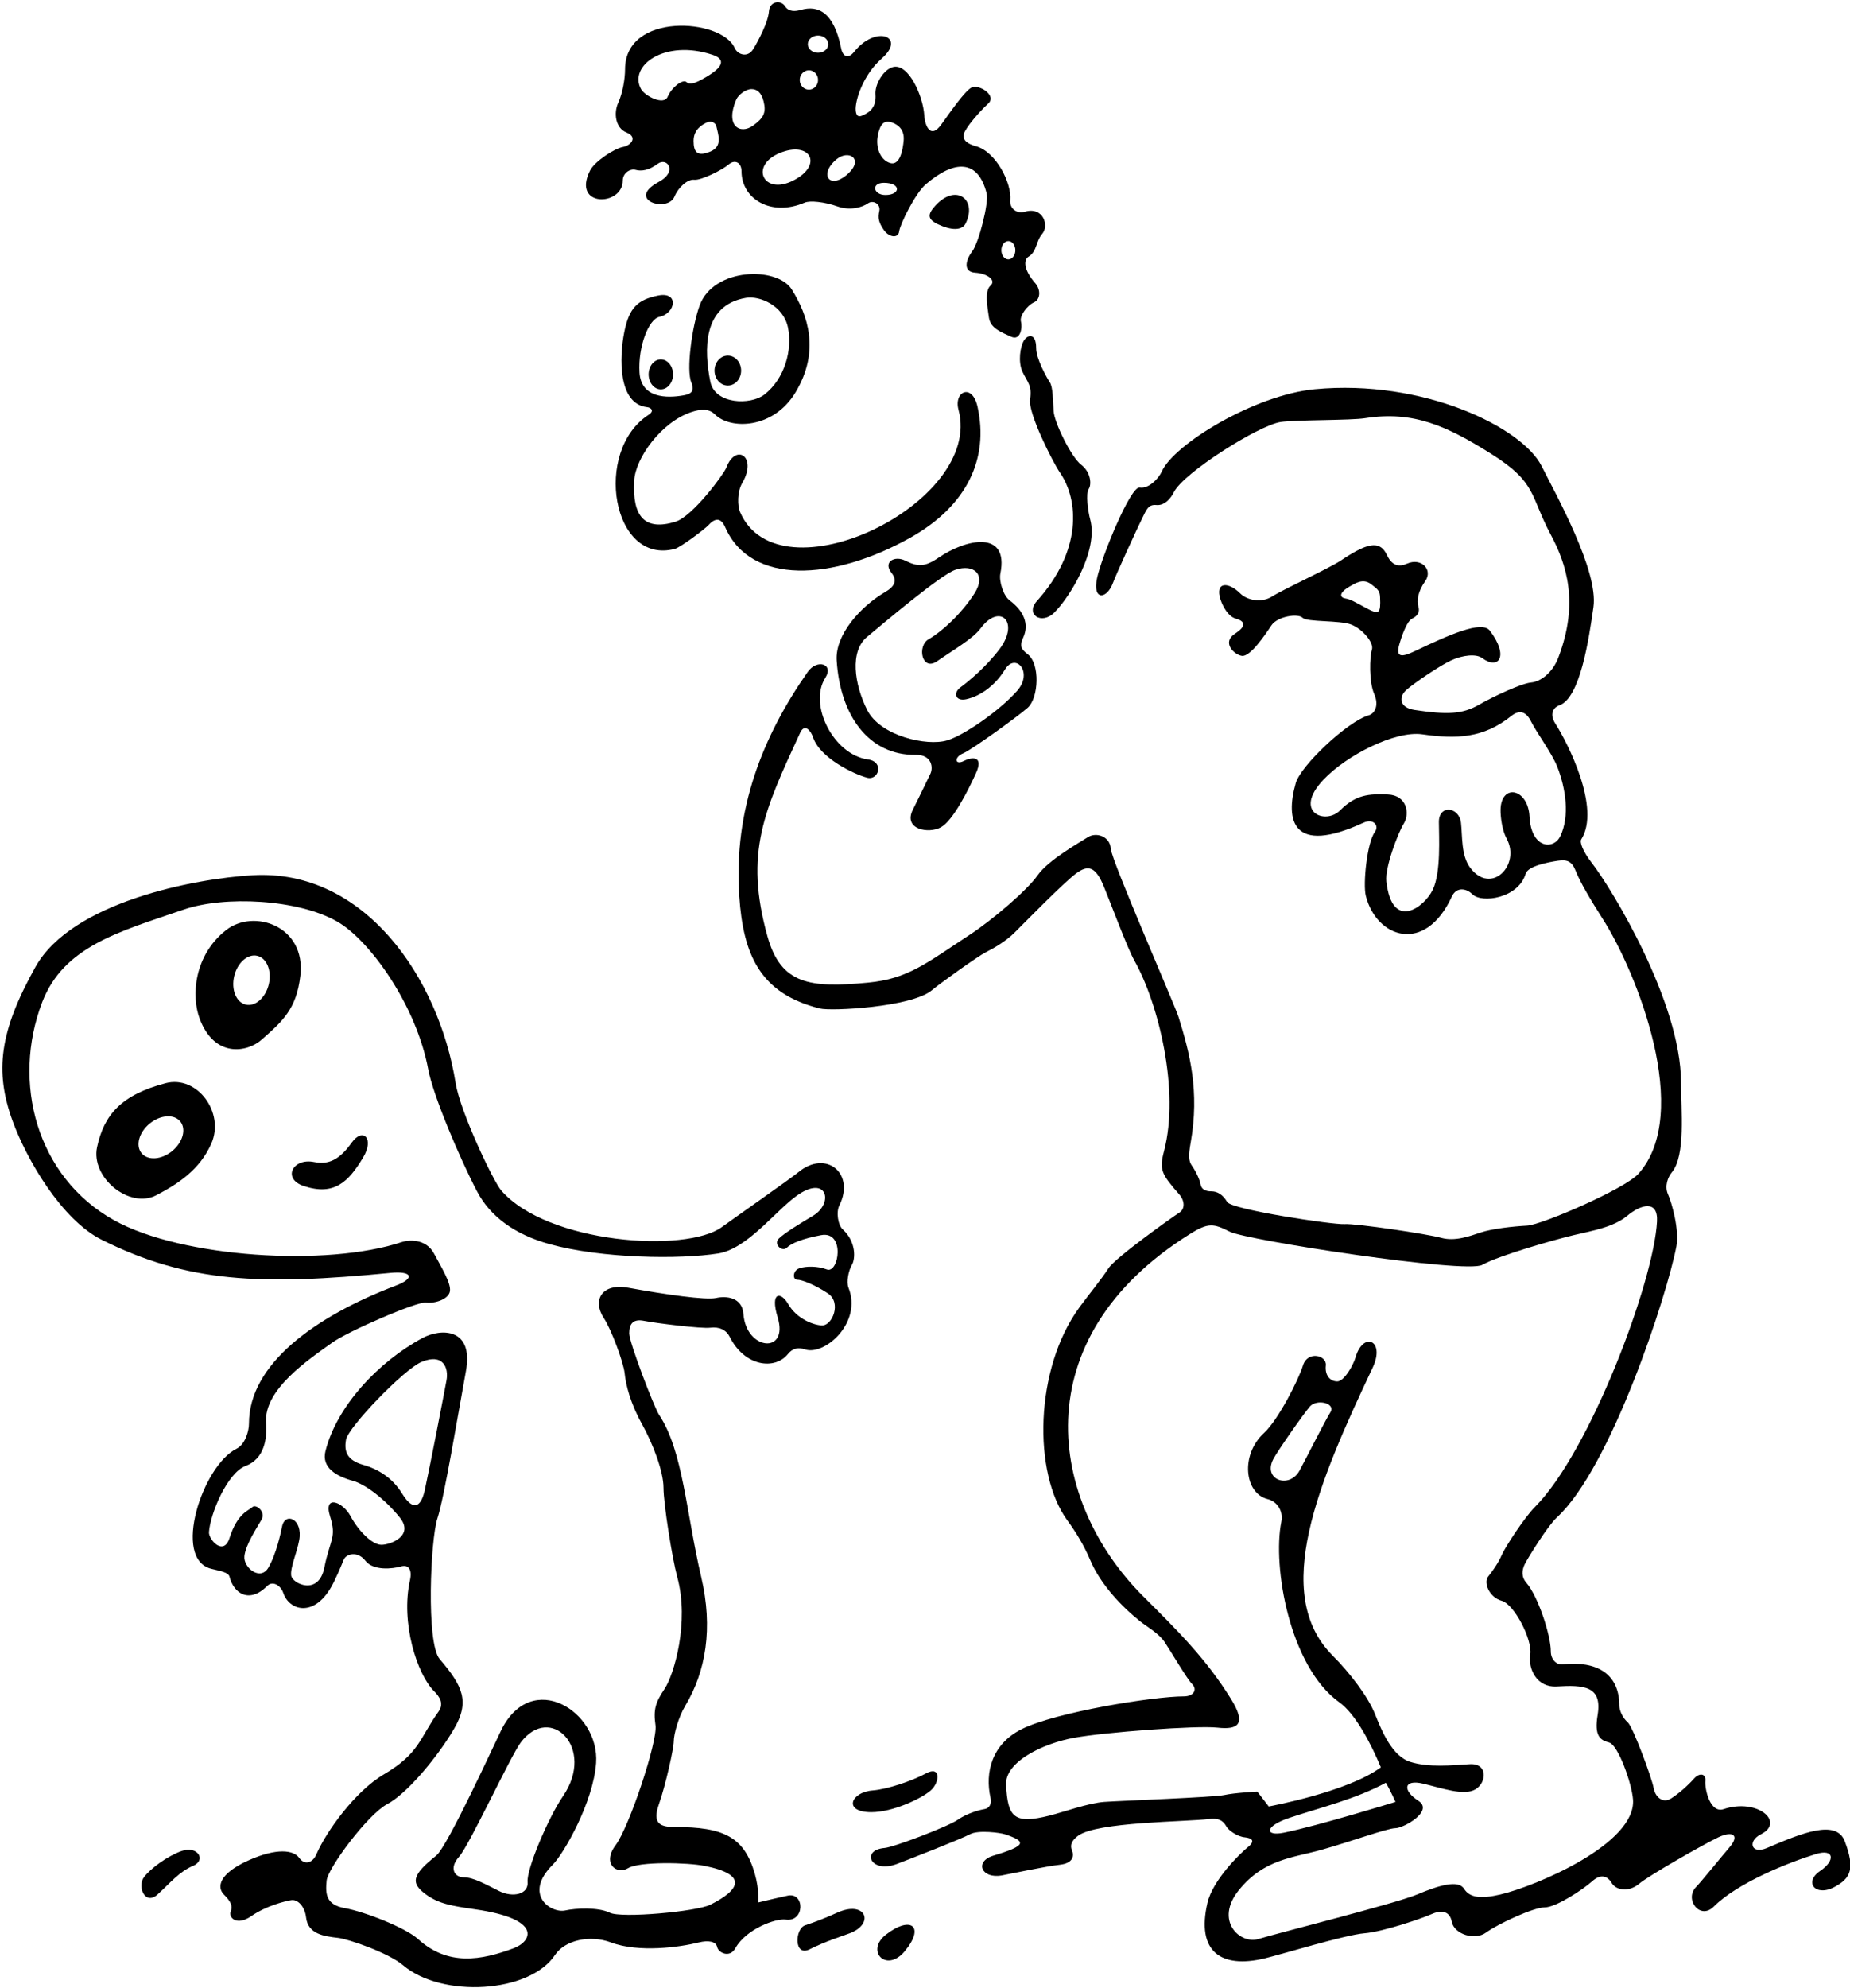 <?xml version="1.0" encoding="UTF-8"?>
<svg xmlns="http://www.w3.org/2000/svg" xmlns:xlink="http://www.w3.org/1999/xlink" width="405pt" height="435pt" viewBox="0 0 405 435" version="1.1">
<g id="surface1">
<path style=" stroke:none;fill-rule:nonzero;fill:rgb(0%,0%,0%);fill-opacity:1;" d="M 142 90.75 C 129.785 98.652 134.012 123.746 147.75 120.086 C 149 119.75 154.336 115.75 155.164 114.836 C 156.695 113.152 157.918 113.43 158.75 115.336 C 164.336 128.102 182.336 127.121 199.25 117.664 C 211.734 110.688 216.516 100.312 214 89 C 212.836 83.754 208.746 85.641 209.836 89.664 C 215.344 110.105 170.48 131.758 162 112 C 161.457 110.738 161.336 107.664 162.5 105.664 C 165.879 99.871 161.043 96.883 159 102.336 C 158.5 103.664 151.664 113 147.836 114.164 C 141.16 116.195 138.395 113.078 138.836 105.164 C 139.109 100.203 144.781 92.352 151.336 90.164 C 153.336 89.5 155.164 89.336 156.5 90.664 C 159.891 94.055 169.336 93.891 174.164 85.836 C 179.602 76.773 176.844 68.949 173.336 63.336 C 170.148 58.238 156.184 58.535 153.164 66.836 C 151.445 71.562 150.219 80.992 151.336 83.664 C 152.164 85.664 151.215 86.219 149.664 86.5 C 146 87.164 140.336 87.164 140 81.5 C 139.664 75.836 142 69.836 144.336 69.336 C 147.941 68.562 148.688 63.746 144.086 64.664 C 139.551 65.574 137.727 67.367 136.664 72.664 C 135.586 78.078 135.223 88.367 141.664 89.086 C 142.414 89.164 143.414 89.836 142 90.75 Z M 163.336 65.164 C 166.297 64.672 171.5 66.836 172.5 71.664 C 173.5 76.5 171.836 82.836 167.336 86.336 C 164.305 88.688 156.5 88.5 155.5 83.5 C 154.156 76.781 153.676 66.777 163.336 65.164 "/>
<path style=" stroke:none;fill-rule:nonzero;fill:rgb(0%,0%,0%);fill-opacity:1;" d="M 144.664 78.641 C 143.191 78.641 141.996 80.105 141.996 81.914 C 141.996 83.727 143.191 85.195 144.664 85.195 C 146.141 85.195 147.34 83.727 147.34 81.914 C 147.34 80.105 146.141 78.641 144.664 78.641 "/>
<path style=" stroke:none;fill-rule:nonzero;fill:rgb(0%,0%,0%);fill-opacity:1;" d="M 159.336 84.359 C 160.941 84.359 162.246 82.895 162.246 81.086 C 162.246 79.273 160.941 77.805 159.336 77.805 C 157.727 77.805 156.422 79.273 156.422 81.086 C 156.422 82.895 157.727 84.359 159.336 84.359 "/>
<path style=" stroke:none;fill-rule:nonzero;fill:rgb(0%,0%,0%);fill-opacity:1;" d="M 136.336 39.5 C 136.336 37.832 138 36.832 139.164 37.168 C 140.336 37.5 142 37.332 144 35.832 C 146 34.332 148.5 37.5 144.164 39.832 C 136.941 43.723 146.145 46.648 147.664 43 C 148.5 41 150.5 39.168 152 39.332 C 153.5 39.5 158.164 37.168 159.5 36 C 160.836 34.832 162.336 35.5 162.336 37.5 C 162.336 43.5 168.777 47.5 176.164 44.332 C 177.336 43.832 180.5 44.168 183.336 45.168 C 186.164 46.168 188.836 45.332 190 44.5 C 191.164 43.668 192.836 44.668 192.5 46.168 C 192.164 47.668 192.336 48.668 193.5 50.336 C 194.664 52 196.664 52.164 196.836 50.664 C 197 49.164 200.336 42.332 202.664 40.332 C 209.027 34.883 214.141 34.895 216 42.332 C 216.5 44.332 214.336 53 212.836 55 C 211.336 57 210.836 59.5 213.5 59.664 C 216.164 59.836 218.164 61.336 216.836 62.5 C 215.5 63.664 216.164 67.164 216.5 69.5 C 216.836 71.836 219.164 72.664 221.336 73.664 C 223.5 74.664 223.836 71.5 223.5 70.336 C 223.164 69.164 224.836 66.836 226.336 66.164 C 227.836 65.5 227.836 63.336 226.664 62 C 223.867 58.801 224.188 56.754 225.164 56.164 C 226.996 55.066 226.77 52.781 228.164 51.164 C 229.711 49.387 228.402 45.113 224.336 46.332 C 222.664 46.832 221 45.668 221.164 43.832 C 221.516 39.988 217.984 33.176 213.664 32 C 211.836 31.5 210.664 30.668 211 29.332 C 211.336 28 214.336 24.5 216.336 22.668 C 218.336 20.832 214.164 18.332 212.664 19.168 C 211.164 20 208.164 24.332 206 27.332 C 203.836 30.332 202.5 27.832 202.336 25.168 C 202.078 21.078 198.922 13.812 195.5 14.668 C 193.5 15.168 191.5 18.332 191.664 20.668 C 191.836 23 190.836 24.168 189.664 24.832 C 188.5 25.5 187.5 26 187.336 24.168 C 187.145 22.105 188.914 16.406 193 12.832 C 198.5 8.023 191.789 5.344 187 11.332 C 185.664 13 184.5 12.332 184.164 10.668 C 182.559 2.633 179.105 1.09 175.336 2.168 C 174.164 2.5 172.664 2.668 171.836 1.332 C 171 0 168.5 0.168 168.336 2.5 C 168.164 4.832 166 9 164.836 10.832 C 163.664 12.664 161.5 12 160.836 10.5 C 157.945 4 136.836 2.609 136.836 15.168 C 136.836 17.168 136.336 20.332 135.336 22.5 C 134.336 24.668 134.664 28 137.164 29 C 139.664 30 138.164 31.832 136.336 32.168 C 134.5 32.5 130.164 35.332 129.164 37.332 C 125.109 45.445 136.336 45.168 136.336 39.5 Z M 220.75 52.746 C 221.598 52.746 222.281 53.645 222.281 54.75 C 222.281 55.855 221.598 56.754 220.75 56.754 C 219.902 56.754 219.219 55.855 219.219 54.75 C 219.219 53.645 219.902 52.746 220.75 52.746 Z M 192.164 29.668 C 192.664 27.168 193.5 26.168 195.336 26.832 C 196.777 27.359 198 28.5 197.836 30.668 C 197.664 32.832 197 36.332 194.836 35.668 C 192.664 35 191.664 32.168 192.164 29.668 Z M 193.5 40 C 197.344 40 197.172 42.664 193.836 42.664 C 191.16 42.664 190.66 40 193.5 40 Z M 183.164 34.832 C 185.82 32.66 189.141 34.812 185.664 38 C 181.609 41.719 179.16 38.113 183.164 34.832 Z M 179.086 7.781 C 180.32 7.781 181.32 8.625 181.32 9.668 C 181.32 10.707 180.32 11.551 179.086 11.551 C 177.848 11.551 176.844 10.707 176.844 9.668 C 176.844 8.625 177.848 7.781 179.086 7.781 Z M 177.086 15.379 C 178.191 15.379 179.086 16.328 179.086 17.5 C 179.086 18.672 178.191 19.621 177.086 19.621 C 175.977 19.621 175.078 18.672 175.078 17.5 C 175.078 16.328 175.977 15.379 177.086 15.379 Z M 170.664 33.5 C 177.375 30.703 180.348 36.098 173.664 39.5 C 167.129 42.828 164.039 36.262 170.664 33.5 Z M 161.164 21.832 C 161.664 20.668 163.336 19.5 164.5 19.5 C 165.664 19.5 166.664 20.168 167.164 22.168 C 167.773 24.598 167.227 25.789 164.836 27.5 C 162.023 29.508 158.703 27.578 161.164 21.832 Z M 155.5 33.168 C 152.664 34.332 151.836 33.332 151.836 30.832 C 151.836 28.332 153.664 27.332 154.664 26.832 C 155.664 26.332 156.664 26.832 156.836 27.668 C 157.164 29.332 158.336 32 155.5 33.168 Z M 156 12 C 158.5 12.832 158.664 14.332 155.164 16.5 C 153.152 17.746 151.164 18.832 150.336 18 C 149.5 17.168 147 19.168 146.164 21.168 C 145.336 23.168 141.164 21 140.336 19.5 C 137.531 14.457 145.465 8.488 156 12 "/>
<path style=" stroke:none;fill-rule:nonzero;fill:rgb(0%,0%,0%);fill-opacity:1;" d="M 211.336 49 C 214.137 43.594 209.051 39.734 204.336 45.5 C 202.836 47.332 203.336 48.332 206.336 49.5 C 209.336 50.664 210.848 49.938 211.336 49 "/>
<path style=" stroke:none;fill-rule:nonzero;fill:rgb(0%,0%,0%);fill-opacity:1;" d="M 224.164 74.5 C 223.336 75.836 222.836 79.164 223.836 81.336 C 224.836 83.5 226 84.336 225.5 87.336 C 225 90.336 230.5 101.164 232 103.336 C 236.242 109.465 236.867 120.535 227 131.5 C 224.398 134.391 227.996 136.84 230.836 134 C 234.277 130.555 240.5 120.391 238.664 113.664 C 238.164 111.836 237.664 108 238.336 107 C 239 106 238.836 103.336 236.664 101.664 C 234.5 100 230.836 92.5 230.664 90 C 230.5 87.5 230.5 84.664 229.836 83.664 C 229.164 82.664 226.836 78.508 226.836 76.164 C 226.836 72.836 225 73.164 224.164 74.5 "/>
<path style=" stroke:none;fill-rule:nonzero;fill:rgb(0%,0%,0%);fill-opacity:1;" d="M 403.836 402.832 C 401.973 397.996 394.473 401.059 386.836 404.332 C 383.336 405.832 382.5 402.832 385.5 401.332 C 390.844 398.66 384.734 393.367 377.336 395.832 C 374.336 396.832 373.164 391.332 373.336 389.668 C 373.5 388 372 387.832 370.836 389.168 C 369.664 390.5 367.664 392.332 365.836 393.5 C 364 394.668 362.336 393.168 362 391.168 C 361.664 389.168 357.5 377.832 356.336 376.832 C 355.164 375.832 354.5 374.168 354.5 373.168 C 354.5 366.141 349.445 363.359 342.164 364.168 C 340.664 364.332 339.5 363 339.5 361.332 C 339.5 357.699 336.664 349.191 334.164 346.332 C 333 345 333.164 343.5 333.836 342.168 C 334.5 340.832 338.836 333.836 340.836 332 C 352.652 321.164 364.957 283.391 367 272.664 C 367.664 269.164 366 263.164 365.164 261.336 C 364.336 259.5 365.164 257.5 366 256.5 C 369.055 252.836 368 242.836 368 236.836 C 368 219.277 352.777 194.336 348.5 188.836 C 346.41 186.145 345.812 184.227 346.164 183.664 C 350.5 176.836 343.191 162.52 340.5 158.336 C 339 156 340.336 154.664 341.336 154.336 C 345.934 152.801 347.844 139.758 348.836 132.836 C 349.977 124.84 340.523 108.051 337.5 102 C 333.238 93.473 311.539 82.914 287.836 85.164 C 274.586 86.426 256.977 97.223 254.336 103.164 C 253.664 104.664 251.5 107 249.5 106.664 C 247.5 106.336 241.145 121.859 240.164 126.5 C 239.113 131.504 242.344 131.145 243.664 127.5 C 244.336 125.664 249 115.5 250 113.5 C 251 111.5 251.336 110.336 253.164 110.5 C 255 110.664 256.336 109 257 107.664 C 259.109 103.449 275.559 93.051 280.336 92.336 C 283.664 91.836 295.664 92 298.836 91.5 C 309.422 89.828 316.801 93.227 326.5 99.336 C 336.488 105.621 334.902 108.379 339.5 117 C 342.957 123.48 345.711 131.906 341.164 143.836 C 339.836 147.336 337.164 149.164 335.164 149.336 C 333.164 149.5 327 152.336 323.836 154.164 C 320.09 156.336 316.691 156.387 309.664 155.336 C 306.336 154.836 306.164 152.5 307.836 151 C 309.5 149.5 315.164 145.664 317.664 144.5 C 320.164 143.336 323.164 143 324.5 144 C 328.02 146.641 330.453 143.648 326.164 138 C 324.398 135.672 317.234 138.898 309.664 142.5 C 306.609 143.957 305.559 143.711 306.336 141 C 306.664 139.836 307.836 136 309.164 135.336 C 310.5 134.664 310.836 133.836 310.5 132.664 C 310.164 131.5 310.336 129.5 312 127.164 C 313.77 124.688 311.176 121.922 308 123.336 C 306.5 124 304.836 124 303.664 121.5 C 302.023 117.984 299.141 118.906 293.5 122.664 C 291 124.336 280.836 129 278.5 130.5 C 276.164 132 273 131.336 271.5 129.836 C 269.047 127.383 266.285 127.285 267 130.5 C 267.336 132 268.664 134.836 270.5 135.336 C 272.336 135.836 273.164 136.836 270.336 138.664 C 267.5 140.5 270 143.164 271.836 143.5 C 273.664 143.836 277 138.836 278.336 136.836 C 279.664 134.836 284.164 134.164 285.164 135.164 C 286.164 136.164 293.336 135.664 295.836 136.664 C 298.336 137.664 300.836 140.664 300.336 142.164 C 299.836 143.664 299.664 149.164 300.836 151.836 C 302 154.5 300.836 156.164 299.664 156.5 C 294.973 157.84 284.746 167.547 283.664 171.336 C 281.348 179.453 282.879 187.211 298.5 180 C 300.664 179 302 180.664 301 182 C 299.25 184.336 298.359 193.445 299 196 C 301.289 205.16 311.934 208.953 317.836 196.164 C 318.836 194 321 194.336 322.336 195.664 C 324.352 197.684 332.371 196.594 334 191.164 C 334.5 189.5 338.836 188.664 341 188.336 C 343.164 188 344.164 188.5 345 190.664 C 345.836 192.836 348.164 196.836 350.836 201 C 358.395 212.812 370.551 243.629 358.664 256.836 C 355.664 260.164 337.5 268 334.336 268.164 C 331.164 268.336 326.664 268.836 324.164 269.664 C 321.664 270.5 318.5 271.664 315.5 270.836 C 312.5 270 296.836 267.664 294.336 267.836 C 291.836 268 269.664 264.664 268.664 263 C 267.664 261.336 266.5 260.664 265.164 260.664 C 263.836 260.664 263 260.164 262.836 259.164 C 262.664 258.164 261.836 256.336 261 255.164 C 260.164 254 260.164 252.836 260.664 250 C 262.641 238.816 260.473 230.406 258 222.5 C 257.164 219.836 243.336 188.336 243.164 185.664 C 243 183 240 182 238.164 183.164 C 236.336 184.336 229.5 188.164 227.164 191.5 C 224.836 194.836 217.164 201.336 212.336 204.5 C 202.66 210.836 198.781 214.164 190 215 C 177.285 216.211 170.938 215.398 168 204.836 C 162.914 186.527 167.309 177.363 175.164 160.336 C 176.164 158.164 177.527 159.91 178 161.336 C 179.5 165.84 186.891 169.383 189.836 170.164 C 192.336 170.836 193.664 166.664 190 166.164 C 182.492 165.145 176.945 154.184 180.664 148.336 C 182.633 145.246 178.852 144.121 176.836 147 C 166.984 161.07 160.574 177.094 161.836 196 C 162.691 208.895 166.363 217.383 179.5 220.664 C 181.961 221.281 199.539 220.387 204 216.664 C 206 215 214.164 209.164 215.836 208.336 C 217.5 207.5 220.164 206 222.164 204 C 224.164 202 232.836 193.164 235.5 191.164 C 238.164 189.164 239.836 189.5 241.664 194 C 243.5 198.5 246.836 207.5 248.336 210.164 C 253.66 219.641 258.281 238.637 254.836 251.836 C 253.746 255.992 254.262 256.871 258.164 261.336 C 259.336 262.664 259.5 264.5 258.164 265.336 C 256.836 266.164 244.164 275.164 242.664 277.5 C 241.164 279.836 238.164 283.5 236.336 286 C 226.469 299.449 226.086 322.328 233.664 332.664 C 235.5 335.168 237.336 338.168 238.664 341.332 C 241.016 346.914 245.93 351.809 249.5 354.668 C 251.164 356 253.664 357.332 255 359.332 C 256.336 361.332 259.836 367.332 261 368.5 C 262.164 369.668 261.336 371.168 259.164 371.168 C 252.555 371.168 231.109 374.609 223.664 378.332 C 217.109 381.609 215.609 387.832 216.836 393.332 C 217.164 394.832 216.5 395.668 215.5 395.832 C 214.5 396 211.836 396.668 209.664 398.168 C 207.5 399.668 195.664 404.168 193.664 404.332 C 188.387 404.773 190.559 410 196.336 407.832 C 199 406.832 210.5 402.332 212.336 401.332 C 214.164 400.332 219 401 220 401.332 C 224.719 402.906 224.781 403.816 217.5 406 C 213.238 407.277 214.828 411.152 219.336 410.332 C 221.164 410 229 408.332 232 408 C 235 407.668 235.164 406 234.664 404.832 C 234.164 403.668 234.664 402.668 236 401.668 C 240.09 398.602 259.688 398.621 264.664 398 C 267.336 397.668 268 398.832 268.5 399.668 C 269 400.5 270.836 401.832 272.5 402 C 274.164 402.168 274.836 402.832 273.164 404.168 C 271.5 405.5 265.5 411.332 264.336 416.332 C 261.852 426.969 267.238 430.785 276.836 428.5 C 280.336 427.668 294.5 423.332 298.664 423 C 302.836 422.668 311.5 419.668 313.336 418.832 C 315.164 418 317.336 417.832 317.836 420.5 C 318.336 423.168 322.836 424.668 325.336 422.832 C 327.836 421 335.664 417.332 338.164 417.332 C 340.664 417.332 346.664 413.332 348.5 411.668 C 350.336 410 351.836 410.332 352.836 412 C 353.836 413.668 356.664 414 358.836 412.168 C 361 410.332 373 403.5 376.164 402 C 379.336 400.5 381 401.5 378.5 404.332 C 377.484 405.484 372.336 411.832 371.336 412.832 C 368.645 415.52 372.148 420.184 375.164 417.168 C 380.352 411.98 391.48 407.52 397.5 405.668 C 401.68 404.379 401.727 407.184 398.5 409.332 C 394.766 411.824 397.473 415.121 401.664 412.832 C 405.082 410.969 406.195 408.973 403.836 402.832 Z M 299.125 133.062 C 296.562 131.688 295.688 131.125 294.5 130.938 C 293.43 130.77 292.777 129.793 295.812 128.125 C 296.633 127.672 298.375 126.5 300.062 127.75 C 301.75 129 302.062 129.312 302.125 130.688 C 302.289 134.27 301.922 134.562 299.125 133.062 Z M 341.578 182.957 C 340.098 186.023 335.191 185.676 334.836 178.664 C 334.516 172.453 328.617 171.355 328.5 177.164 C 328.469 178.703 328.836 181.664 329.836 183.5 C 332.965 189.238 326.441 195.98 321.836 189.836 C 319.836 187.164 320.164 182.836 319.836 180 C 319.426 176.52 315 175.996 315 179.836 C 315 183 315.5 190.836 313.664 194.664 C 311.836 198.5 304.723 203.836 303.5 192.836 C 303.164 189.836 306 182.336 307.336 180.164 C 308.664 178 308 174 303.836 173.836 C 299.664 173.664 296.836 173.836 293.336 177.336 C 290.133 180.531 283.047 177.711 289.664 170.664 C 294.836 165.164 305.5 159.836 311.336 160.664 C 318.855 161.742 324.758 161.527 330.836 156.664 C 332.5 155.336 334 155.5 335.164 157.836 C 336.434 160.367 339.707 164.734 340.891 167.711 C 342.773 172.441 343.691 178.586 341.578 182.957 Z M 328.5 414.5 C 324.25 415.5 321.75 415.25 320.5 413.25 C 319.25 411.25 315 412.5 310.25 414.5 C 305.5 416.5 279.5 423 275.5 424.25 C 271.5 425.5 265.75 420.25 271.25 413.5 C 276.75 406.75 283 406.5 289.25 404.75 C 295.5 403 303.75 400 305.5 400 C 307.25 400 314 396.25 310.5 394 C 307 391.75 307.25 389.25 311.5 390.25 C 315.75 391.25 320.5 393 323 391.5 C 325.5 390 325.75 385.75 321.75 386 C 317.75 386.25 312.75 386.75 308.75 385.5 C 304.75 384.25 302.5 378.75 301 375 C 299.5 371.25 295.5 366 291.75 362.25 C 278.188 348.688 288.645 324.312 300.5 299.25 C 303.355 293.215 298.402 291.223 296.75 297 C 296.25 298.75 294.25 302.25 292.75 302.25 C 291.25 302.25 290 301 290.25 298.75 C 290.5 296.5 286.25 295.5 285.25 298.75 C 284.25 302 279.75 310.75 276.75 313.5 C 271.465 318.344 272.453 326.738 277.5 328 C 279.5 328.5 281 330.5 280.5 333 C 278.551 342.75 282.281 364.668 293.25 372.5 C 296.664 374.941 300.043 381.281 302.293 386.688 C 295.047 392.094 277.75 395.25 277.75 395.25 L 275.25 392 C 275.25 392 270.25 392.25 268 392.75 C 265.75 393.25 245.25 394 241.75 394.25 C 238.25 394.5 232.75 396.5 229.75 397.25 C 221.977 399.195 220.605 397.641 220.25 390.5 C 220 385.5 228.25 381.5 235 380.25 C 241.75 379 262 377.5 266.5 378 C 271 378.5 272.957 377.328 269.5 371.75 C 264.047 362.949 257.887 356.871 250.25 349.25 C 229.578 328.617 223.754 292.965 260.5 270 C 264.574 267.453 265.676 267.715 269.25 269.5 C 272.996 271.375 321 278.75 324.5 276.75 C 328 274.75 340.25 271.25 344.5 270.25 C 348.75 269.25 353.25 268.5 356.25 266 C 359.25 263.5 363 262.5 362.75 267.25 C 362.055 280.445 348.027 317.723 336 329.75 C 333.75 332 329.5 338.5 328.75 340.25 C 328 342 326.75 343.75 325.75 345 C 324.75 346.25 326 349.5 328.75 350.25 C 331.5 351 335.5 358.75 335 362 C 334.5 365.25 336.5 369.25 340.75 369 C 346.684 368.652 350.816 368.848 349.75 375.25 C 349 379.75 350.25 380.75 352.25 381.25 C 354.25 381.75 357.25 390.25 357.5 393.75 C 358.191 403.422 336.309 412.664 328.5 414.5 Z M 282.25 397.75 C 289 395.5 296.875 393.613 303.395 390.055 C 304.402 391.777 305.5 394.25 305.5 394.25 C 305.5 394.25 288.5 399.5 281 401 C 276.891 401.82 276.734 399.59 282.25 397.75 Z M 284.5 321.75 C 282.25 325.871 276.367 323.781 278.75 319.25 C 279.711 317.426 285.25 309.5 286.75 307.75 C 288.25 306 292.5 307 291.25 309 C 290 311 286 319 284.5 321.75 "/>
<path style=" stroke:none;fill-rule:nonzero;fill:rgb(0%,0%,0%);fill-opacity:1;" d="M 210.836 164.836 C 212.836 164 223.164 156.5 225 154.836 C 227.391 152.66 227.723 145.285 225 143.164 C 223.5 142 223.164 141.336 224 139.5 C 225.398 136.426 223.992 133.574 221 131.336 C 219.664 130.336 218.664 127.164 219 125.5 C 220.926 115.879 211.465 117.898 205.5 122 C 202.461 124.09 200.906 124.035 198.164 122.664 C 195.871 121.52 193.242 122.926 195.164 125.336 C 196.5 127 195.836 128.336 193.836 129.5 C 188.379 132.684 182.812 138.883 183.164 144.5 C 183.934 156.59 190.18 165.301 200.5 165.164 C 204.035 165.121 204.336 168 203.664 169.336 C 203 170.664 202 172.836 199.836 177.164 C 197.664 181.5 203.336 182.5 206 181 C 208.664 179.5 212 172.836 213.664 169.164 C 215.336 165.5 213 165.5 211 166.5 C 209 167.5 208.836 165.664 210.836 164.836 Z M 207.336 162 C 202.836 163.336 192.664 161 189.836 155.336 C 187 149.664 186 142.5 189.836 139.336 C 193.125 136.613 205.91 125.754 209.164 124.664 C 213.164 123.336 216 125.664 213.336 129.836 C 210.387 134.438 206 138.336 203.336 139.836 C 200.664 141.336 201.836 147 205.164 144.664 C 208.5 142.336 213.016 139.746 214.664 137.5 C 218.797 131.871 223.336 135.996 218.836 142 C 216.004 145.77 212.164 149 210.336 150.336 C 208.5 151.664 209.238 153.492 211.5 153 C 214.797 152.285 217.98 149.816 220 146.5 C 222.336 142.664 226.262 147.102 222.664 151.164 C 218.836 155.5 211.023 160.906 207.336 162 "/>
<path style=" stroke:none;fill-rule:nonzero;fill:rgb(0%,0%,0%);fill-opacity:1;" d="M 194 423.25 C 189.359 426.82 194.004 431.727 198 427 C 202.566 421.602 199.508 419.012 194 423.25 "/>
<path style=" stroke:none;fill-rule:nonzero;fill:rgb(0%,0%,0%);fill-opacity:1;" d="M 183.25 418.5 C 180.586 419.711 178.5 420.5 176.25 421.25 C 174 422 173.75 428.25 177.25 426.5 C 180.75 424.75 184 423.75 186 423 C 191.629 420.891 189.512 415.652 183.25 418.5 "/>
<path style=" stroke:none;fill-rule:nonzero;fill:rgb(0%,0%,0%);fill-opacity:1;" d="M 190.75 396.5 C 195.5 396.5 201.75 393.5 203.75 391.75 C 205.75 390 206 386.25 202.75 388 C 199.598 389.695 194.25 391.5 191 391.75 C 186.238 392.117 184.496 396.5 190.75 396.5 "/>
<path style=" stroke:none;fill-rule:nonzero;fill:rgb(0%,0%,0%);fill-opacity:1;" d="M 172.5 414.75 C 170.949 415.059 166 416.25 166 416.25 C 166 416.25 166.25 413.5 165.25 410 C 162.914 401.832 158.336 399.75 147.75 399.75 C 144.5 399.75 142.75 399 144.25 394.75 C 145.75 390.5 147.5 382.5 147.5 381 C 147.5 379.5 148.5 375.75 150 373.25 C 154.516 365.727 156.152 356.273 153.5 345 C 150.195 330.961 149.555 317.453 144.25 309.5 C 143.25 308 137.75 293.75 137.75 291.75 C 137.75 289.75 138.5 288.5 141 289 C 143.5 289.5 153.5 290.75 155.5 290.5 C 157.5 290.25 159 291 159.75 292.5 C 163.012 299.023 169.652 299.809 172.5 296.25 C 173.5 295 174.75 294.75 176.25 295.25 C 180.52 296.672 188.812 289.41 185.75 281.75 C 185.25 280.5 185.75 278 186.5 276.75 C 187.25 275.5 187.5 271.75 184.5 269 C 183.457 268.047 183 265.25 183.75 263.75 C 187.262 256.727 180.82 251.441 174.75 256.5 C 173.25 257.75 160.75 266.5 158 268.5 C 150.156 274.203 119.926 272.129 109.75 260.5 C 108 258.5 100.75 243.25 99.75 237 C 96.055 213.914 79.777 190.059 55.25 191.5 C 42.629 192.242 15.703 197.34 7.75 211.586 C -0.121 225.676 -1.199 234.395 2.75 245.25 C 5.824 253.703 13.508 266.879 22.25 271.25 C 41.082 280.664 56.98 281.27 85.5 278.5 C 90.301 278.035 90.836 279.691 86.75 281.25 C 68.832 288.074 54.5 298.508 54.5 311.5 C 54.5 313 53.75 316 51.75 317 C 44.344 320.703 37.613 341.09 46.25 343.25 C 48.25 343.75 50 344 50.25 345 C 51.168 348.668 54.582 350.918 58.5 347 C 59.75 345.75 61.5 347 62 348.5 C 63.309 352.422 68.691 353.91 72.5 347.25 C 73.5 345.5 74.75 342.5 75.25 341.25 C 75.75 340 78.25 339.25 80 341.5 C 81.75 343.75 86 343.25 87.75 342.75 C 89.5 342.25 90.25 343.5 89.75 345.75 C 87.676 355.09 91.324 366.324 95 370 C 96.25 371.25 97.25 372.75 96 374.5 C 91.805 380.375 91.863 383.625 84 388.25 C 77.711 391.949 71.371 400.801 69.25 405.75 C 68.5 407.5 66.75 408.25 65.5 406.5 C 64.25 404.75 60.535 404.316 54.5 407 C 47.75 410 47.5 413 49 414.5 C 50.5 416 51 417 50.5 418.25 C 50 419.5 51.75 421.5 55 419.25 C 58.25 417 62.25 416 63.75 415.75 C 65.25 415.5 66.75 417.25 67 419.5 C 67.406 423.176 70.926 423.656 74 424 C 76.25 424.25 85 427.25 88.25 430 C 96.758 437.199 115.91 436.137 121.5 427.75 C 123.699 424.449 129.219 423.301 133.75 425 C 139.883 427.301 148.867 426.031 153 425 C 155 424.5 156.75 424.75 157 426 C 157.25 427.25 159.75 428.5 161 426.25 C 163.328 422.059 169.84 419.691 172 420 C 176.215 420.602 176.188 414.012 172.5 414.75 Z M 88 326.75 C 86 323.5 83 321.5 79.5 320.5 C 76.125 319.535 75.25 317.75 75.75 315 C 76.25 312.25 88.414 299.613 92.25 298 C 97 296 98.25 299.25 97.75 302 C 97.25 304.75 94.25 320.25 93 326 C 92.312 329.164 90.77 331.254 88 326.75 Z M 109.25 413.75 C 106.25 412.25 103.637 410.75 101.5 410.75 C 99.5 410.75 98.25 408.75 100.5 406.25 C 102.75 403.75 111.75 384.25 114 381.25 C 120.477 372.613 130.465 382.461 123.25 393 C 120 397.75 115.25 409 115.5 411.75 C 115.75 414.5 112.25 415.25 109.25 413.75 Z M 155.5 416.75 C 152.5 418.25 136 419.75 133.5 418.5 C 131 417.25 126 417.5 123.75 418 C 120.645 418.691 114.441 414.559 121 408 C 123.441 405.559 129.891 394.277 130.5 385.75 C 131.305 374.473 116.445 365.109 109.75 378.5 C 108.5 381 98 404 95.5 406 C 90.273 410.18 89.754 411.957 93.25 414.5 C 96 416.5 98.75 417 104 417.75 C 118.902 419.879 116.414 424.781 112.5 426.25 C 105.34 428.938 98.078 430.23 91.5 424.25 C 88.75 421.75 79.75 418.25 75.5 417.5 C 71.25 416.75 71.25 414.25 71.5 411.5 C 71.75 408.75 80.5 397 84.75 394.75 C 89.082 392.457 95.723 384.52 99.367 378.32 C 102.906 372.309 101.32 368.914 96.25 363 C 93.25 359.5 94.25 336.75 95.75 332.25 C 97.25 327.75 100.25 309.5 102 300 C 103.75 290.5 96.516 290.586 92.5 292.75 C 82.867 297.938 73.719 307.645 71.25 317.5 C 70.352 321.086 73.562 322.996 77.25 324 C 80 324.75 84.25 328 87.5 332 C 90.75 336 85.5 338 83.5 338 C 81.5 338 78.5 335 76.75 331.75 C 75 328.5 70.75 327 72.25 331.75 C 73.75 336.5 72.25 336.75 71 343 C 69.75 349.25 64 346.5 63.75 344.75 C 63.5 343 65 339.75 65.5 337 C 66.359 332.27 62.395 330.773 61.75 334 C 61.5 335.25 60.5 340 58.75 343 C 57 346 53.25 343 53.5 340.5 C 53.75 338 56.25 334.25 57.25 332.5 C 58.25 330.75 56 329 55.25 329.75 C 54.5 330.5 52 331 50.25 336.5 C 48.945 340.598 45.652 336.828 45.75 335.25 C 46 331.25 49.762 322.242 53.75 320.75 C 57.918 319.188 58.5 314.75 58.25 311.25 C 57.734 304.047 67.5 297.5 72.75 293.75 C 76.25 291.25 91.25 284.75 93.25 285 C 95.25 285.25 98.25 284.25 98.5 282.5 C 98.75 280.75 96.75 277.5 95 274.25 C 93.25 271 89.5 271.25 88 271.75 C 71.582 277.223 39.75 275.195 25 267 C 7.992 257.551 2.508 236.781 9.25 219.25 C 13.953 207.02 26.211 203.816 40.25 199 C 49.07 195.973 65.215 196.688 73.859 201.66 C 80.973 205.758 91.156 219.984 93.75 234 C 94.785 239.586 100.609 253.379 104.43 260.668 C 107.312 266.168 112.691 270.113 120.328 272.219 C 131.734 275.363 148.848 275.594 157.25 274.25 C 163.5 273.25 169.5 265.25 174.25 261.75 C 181.012 256.766 182.637 263.219 178 266 C 175.5 267.5 171.75 269.75 170.5 271 C 169.25 272.25 171.25 274 172.25 273 C 173.25 272 175.75 271 179.75 270.25 C 185.086 269.25 183.664 278.75 181 277.75 C 179 277 176.5 277 175 277.5 C 173.5 278 173.5 280 174.5 280 C 175.5 280 178.25 281 181.25 283 C 184.25 285 182.25 290 180 290 C 178.418 290 174.5 288.75 172.5 285.25 C 171.008 282.637 168.5 282.5 170.25 288.25 C 172.715 296.344 163.352 295.508 162.75 287.5 C 162.473 283.82 159 283.5 156.75 284 C 154.5 284.5 145.75 283.25 137.5 281.75 C 131.777 280.711 129.555 284.457 132.25 288.5 C 133.75 290.75 136.5 298 136.75 300.5 C 137 303 138 307 140.5 311.5 C 143 316 145.25 322 145.25 325.5 C 145.25 329 147.172 341.078 148.25 345 C 151 355 147.5 366.5 145.5 369.5 C 143.5 372.5 143 374 143.5 377.5 C 144 381 137.75 399.75 134.75 403.75 C 131.75 407.75 135 410.25 137.5 408.75 C 140 407.25 150.5 407.5 154.25 408.25 C 163.715 410.145 162.117 413.441 155.5 416.75 "/>
<path style=" stroke:none;fill-rule:nonzero;fill:rgb(0%,0%,0%);fill-opacity:1;" d="M 49.5 203.5 C 42.453 209.035 41.812 217.957 43.75 223 C 47.035 231.539 54.133 230.25 57.25 227.5 C 61.859 223.43 64.891 220.82 65.75 213.5 C 67.035 202.586 55.551 198.746 49.5 203.5 Z M 58.84 215.367 C 58.141 218.312 55.879 220.297 53.789 219.801 C 51.699 219.305 50.574 216.516 51.273 213.57 C 51.973 210.625 54.234 208.641 56.324 209.137 C 58.414 209.637 59.539 212.426 58.84 215.367 "/>
<path style=" stroke:none;fill-rule:nonzero;fill:rgb(0%,0%,0%);fill-opacity:1;" d="M 36.25 237 C 26.555 239.551 22.77 243.91 21.25 251 C 19.832 257.609 28.309 264.621 34.25 261.5 C 38.961 259.027 43.707 255.973 46.25 250.25 C 49.273 243.445 43.172 235.18 36.25 237 Z M 37.695 251.852 C 35.355 253.773 32.352 253.98 30.992 252.32 C 29.629 250.66 30.422 247.758 32.762 245.84 C 35.098 243.922 38.102 243.711 39.465 245.371 C 40.824 247.031 40.035 249.934 37.695 251.852 "/>
<path style=" stroke:none;fill-rule:nonzero;fill:rgb(0%,0%,0%);fill-opacity:1;" d="M 77 250 C 74.328 253.738 72 254.898 68.75 254.25 C 64.066 253.312 61.73 257.922 66.5 259.5 C 73.148 261.699 76.27 258.633 79.5 253.25 C 82.035 249.027 79.406 246.633 77 250 "/>
<path style=" stroke:none;fill-rule:nonzero;fill:rgb(0%,0%,0%);fill-opacity:1;" d="M 39.75 405 C 36.68 406.098 33 408.75 31.5 410.75 C 30 412.75 31.75 417 34.5 414.5 C 37.25 412 39.25 409.5 42.25 408.25 C 45.25 407 43.25 403.75 39.75 405 "/>
</g>
</svg>
